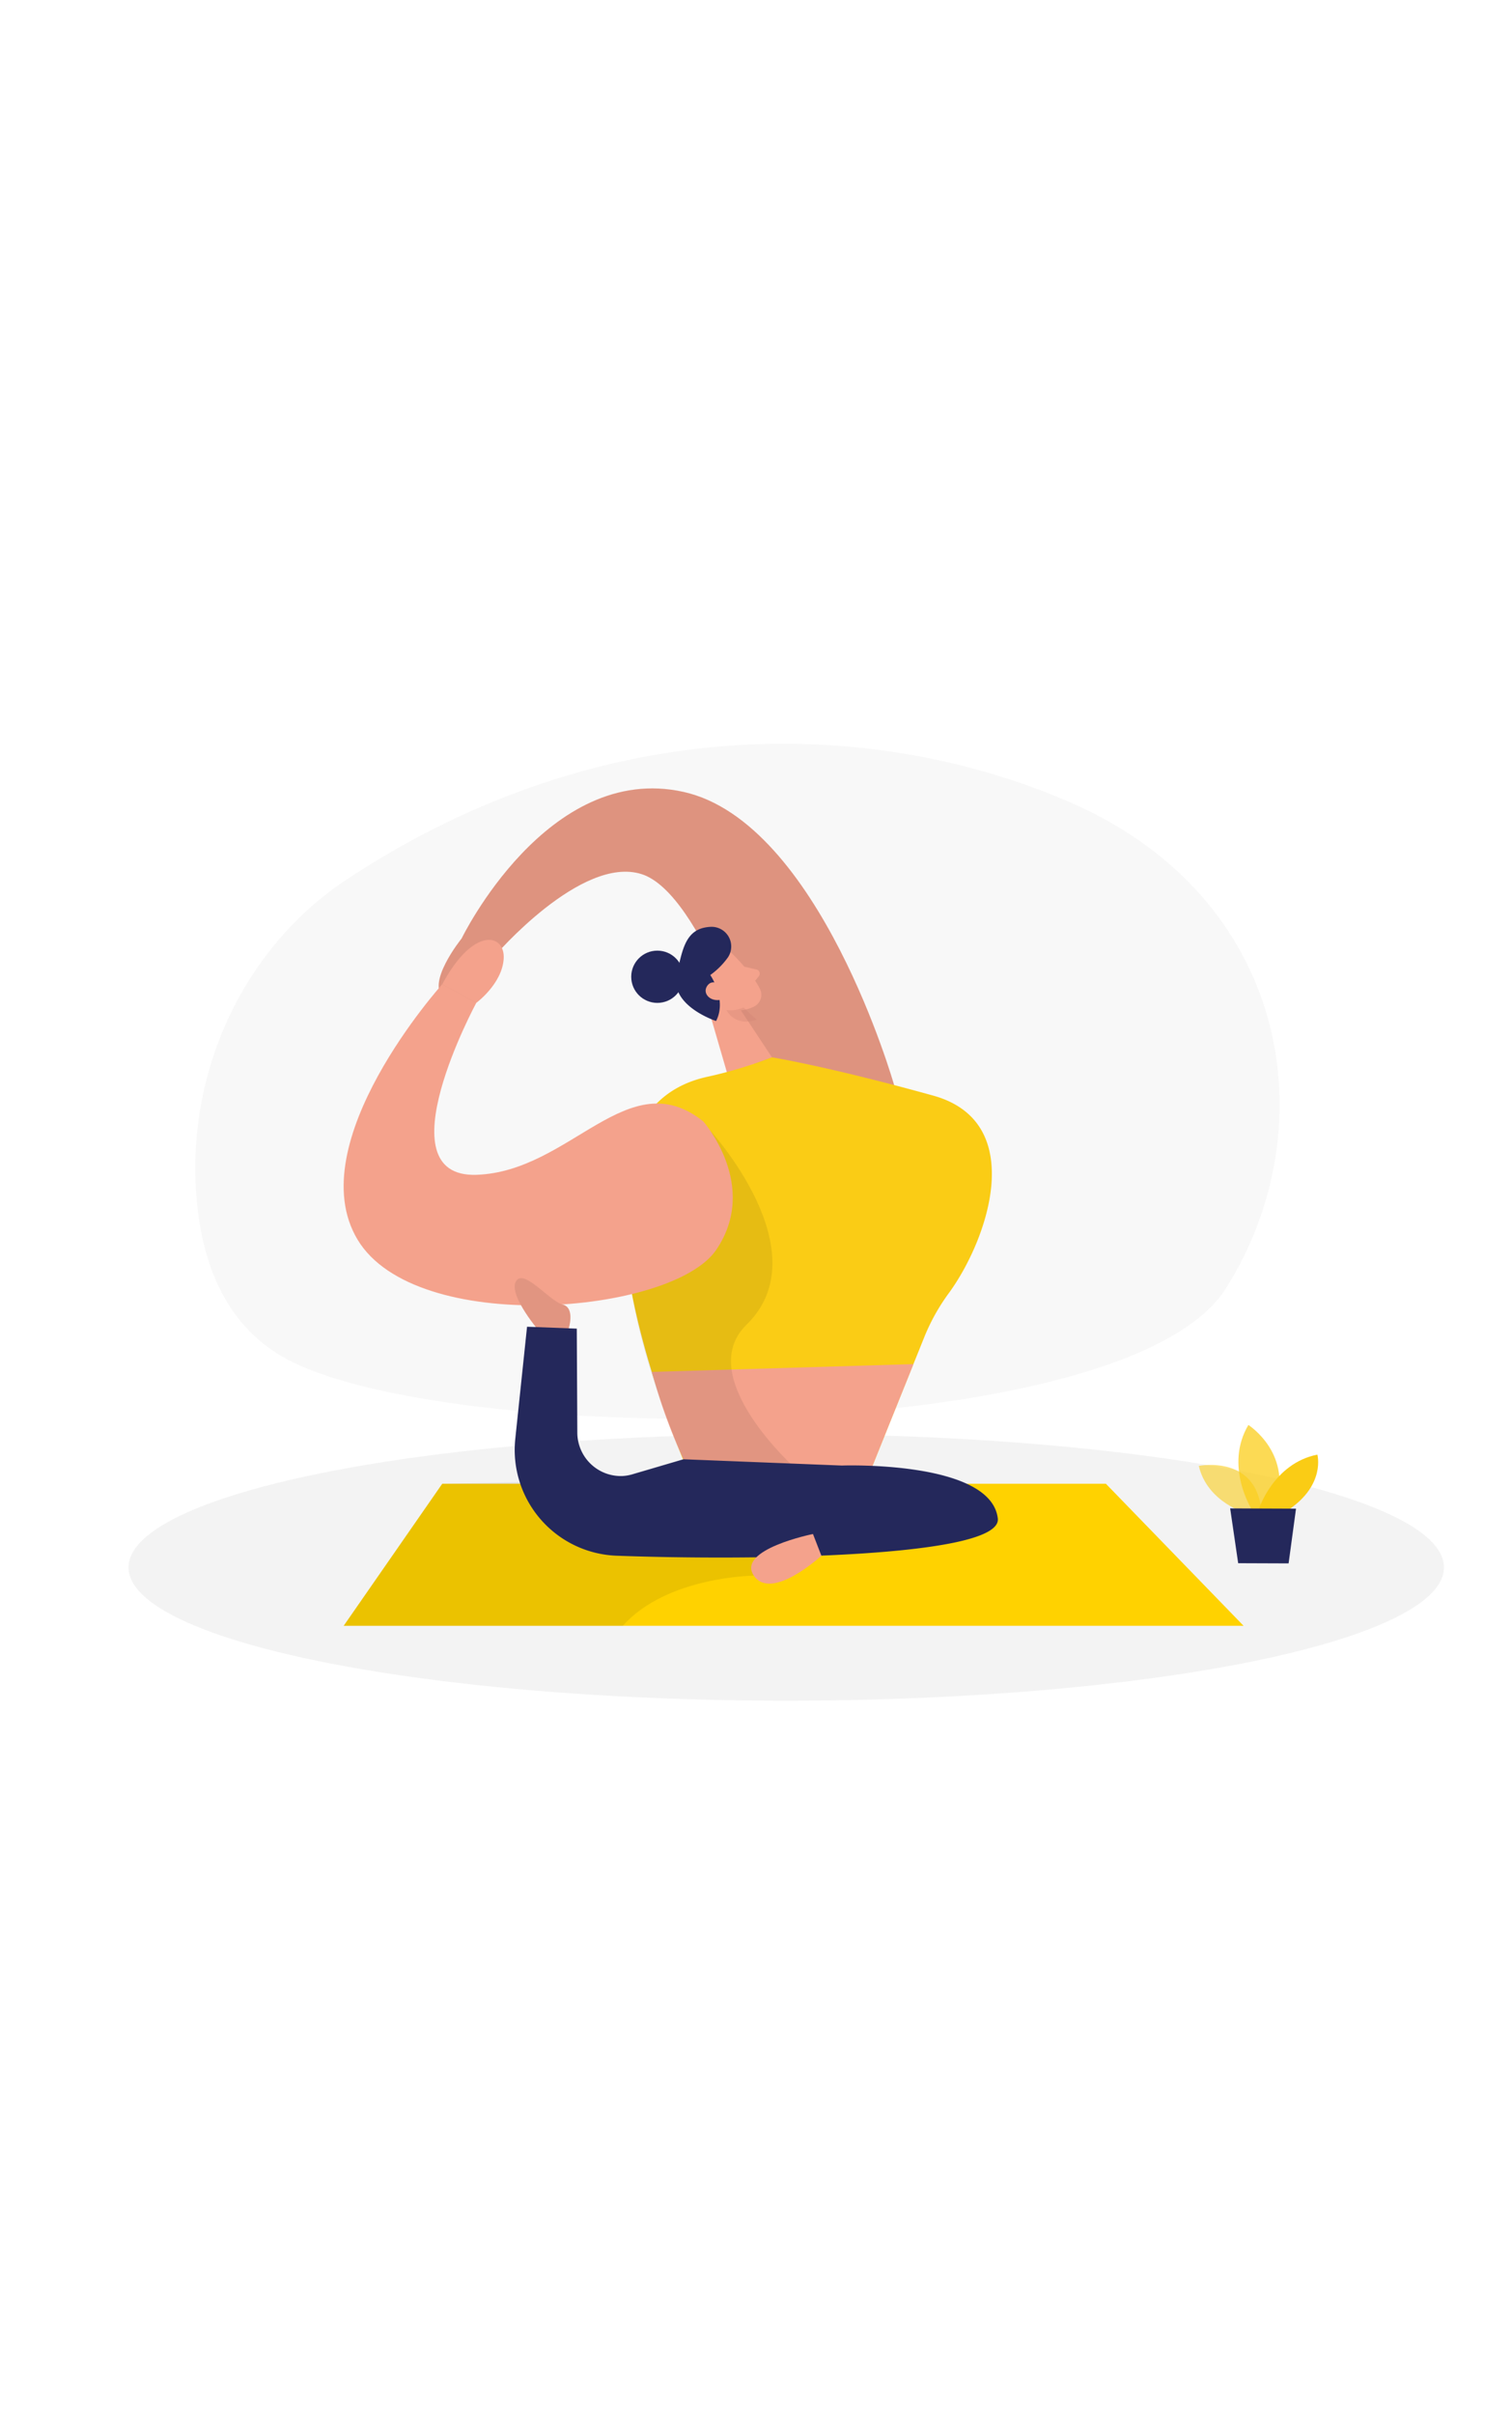 <svg id="Layer_1" data-name="Layer 1" xmlns="http://www.w3.org/2000/svg" viewBox="0 0 400 300" data-imageid="yoga-two-color" imageName="Yoga" class="illustrations_image" style="width: 188px;"><title>#96_yoga_twocolour</title><ellipse cx="208" cy="245.26" rx="174" ry="35.24" fill="#e6e6e6" opacity="0.45"/><path d="M91.73,63.37C65.16,80.9,49.42,113.09,51.92,146.7c1.28,17.19,7.17,33.77,22.74,42.82,41.54,24.15,222.87,24.56,249.71-18.11S341.22,68.12,282.86,42.87C232.27,21,160.33,18.08,91.73,63.37Z" fill="#e6e6e6" opacity="0.3"/><polygon points="117 223.14 292.56 223.14 328.99 260.7 90.92 260.7 117 223.14" fill="#ffd200"/><path d="M199.42,247.44s-23,.18-34.66,13.27H90.92L117,223.14l100.3-1.91Z" opacity="0.08"/><path d="M180.81,40.22c-36-8-58.69,38.76-58.69,38.76s-9.82,12.14-4.48,15.91,10.24,4.2,13.12-11.16c0,0,23-26.88,39-21.76s30.39,52.8,30.39,52.8l36.4,3S216.79,48.21,180.81,40.22Z" fill="#f4a28c"/><path d="M180.81,40.22c-36-8-58.69,38.76-58.69,38.76s-9.82,12.14-4.48,15.91,10.24,4.2,13.12-11.16c0,0,23-26.88,39-21.76s30.39,52.8,30.39,52.8l36.4,3S216.79,48.21,180.81,40.22Z" opacity="0.09"/><path d="M329.86,231s-10.45-2.85-12.72-12.58c0,0,16.18-3.27,16.65,13.44Z" fill="#facc15" opacity="0.58" class="target-color"/><path d="M331.14,229.92s-7.3-11.53-.88-22.32c0,0,12.31,7.81,6.84,22.35Z" fill="#facc15" opacity="0.73" class="target-color"/><path d="M333,229.93s3.86-12.18,15.51-14.49c0,0,2.19,7.91-7.55,14.53Z" fill="#facc15" class="target-color"/><polygon points="325.44 229.66 327.56 244.15 340.9 244.2 342.86 229.73 325.44 229.66" fill="#24285b"/><path d="M193.92,83.21s5,4.85,7.12,9.09A3.5,3.5,0,0,1,199.46,97c-2.16,1-5.37,1.83-8.36-.44l-5.54-3.24a6.24,6.24,0,0,1-2.28-6.84C184.4,81.78,191,80.11,193.92,83.21Z" fill="#f4a28c"/><polygon points="186.06 92.9 192.42 114.77 204.22 110.4 195.09 96.6 186.06 92.9" fill="#f4a28c"/><path d="M196.91,86.43l3.21.75a1.11,1.11,0,0,1,.62,1.78l-1.69,2.12Z" fill="#f4a28c"/><path d="M196.69,97.23a8.49,8.49,0,0,1-4.49.68s2.1,4.53,8,2.53Z" fill="#ce8172" opacity="0.31"/><path d="M191.14,92.14s-1.79-2-3.18-.52,1.18,4.36,3.49,2.85Z" fill="#f4a28c"/><path d="M192.61,83.92a19.9,19.9,0,0,1-4.71,4.72s4.48,6.45,1.54,12.16c0,0-12.26-4-10.42-12.2,1.55-6.86,2.32-12.35,8.93-12.7A5.2,5.2,0,0,1,192.61,83.92Z" fill="#24285b"/><circle cx="173.9" cy="89.1" r="6.91" fill="#24285b"/><path d="M190.87,91.42s-2.41-2-3.81.13,1.2,4.61,4.39,3.41Z" fill="#f4a28c"/><path d="M203.75,110.57l.47-.17s14.65,2.34,42.69,10.13c25.12,7,14.5,37.94,4.17,52.12a53.55,53.55,0,0,0-6.47,11.5l-14.78,36.7-46.76,1.44s-44-96.7,4.38-106.82A114.86,114.86,0,0,0,203.75,110.57Z" fill="#facc15" class="target-color"/><path d="M172.43,193.57l69.22-2.06-11.82,29.34-49-4.14h0a143.67,143.67,0,0,1-7.65-20.58Z" fill="#f4a28c"/><path d="M187.9,129.79s29.4,32,9.57,51.33c-14.19,13.81,13.1,38.1,13.1,38.1l-29.76-2.51S170.68,194,167.2,173,187.9,129.79,187.9,129.79Z" opacity="0.08"/><path d="M186.06,127.35s15,17,3.38,34S110,184.21,94.6,158.61,117,91.08,117,91.08L126,96s-25,46.25,0,45.46S166.16,111.44,186.06,127.35Z" fill="#f4a28c"/><path d="M143,183.25s-8.53-9.83-6.54-13.56,8.92,5.21,12.39,6.07,1.51,6.68,1.51,6.68Z" fill="#f4a28c"/><path d="M143,183.25s-8.53-9.83-6.54-13.56,8.92,5.21,12.39,6.07,1.51,6.68,1.51,6.68Z" opacity="0.08"/><path d="M222.72,218.33s39.45-1.42,41.25,14c1.2,10.4-65.73,11.14-100.85,9.84a28,28,0,0,1-26.8-30.93l3.11-29.61,13.16.5.14,27.52a11.52,11.52,0,0,0,11.91,11.45,11.37,11.37,0,0,0,2.84-.51l13.33-3.92Z" fill="#24285b"/><path d="M215.07,236.43s-20.32,4.08-15.65,11,17.88-5.26,17.88-5.26Z" fill="#f4a28c"/><path d="M117,91.08,126,96s6.82-5,7.25-11.64S125.32,75.6,117,91.08Z" fill="#f4a28c"/></svg>